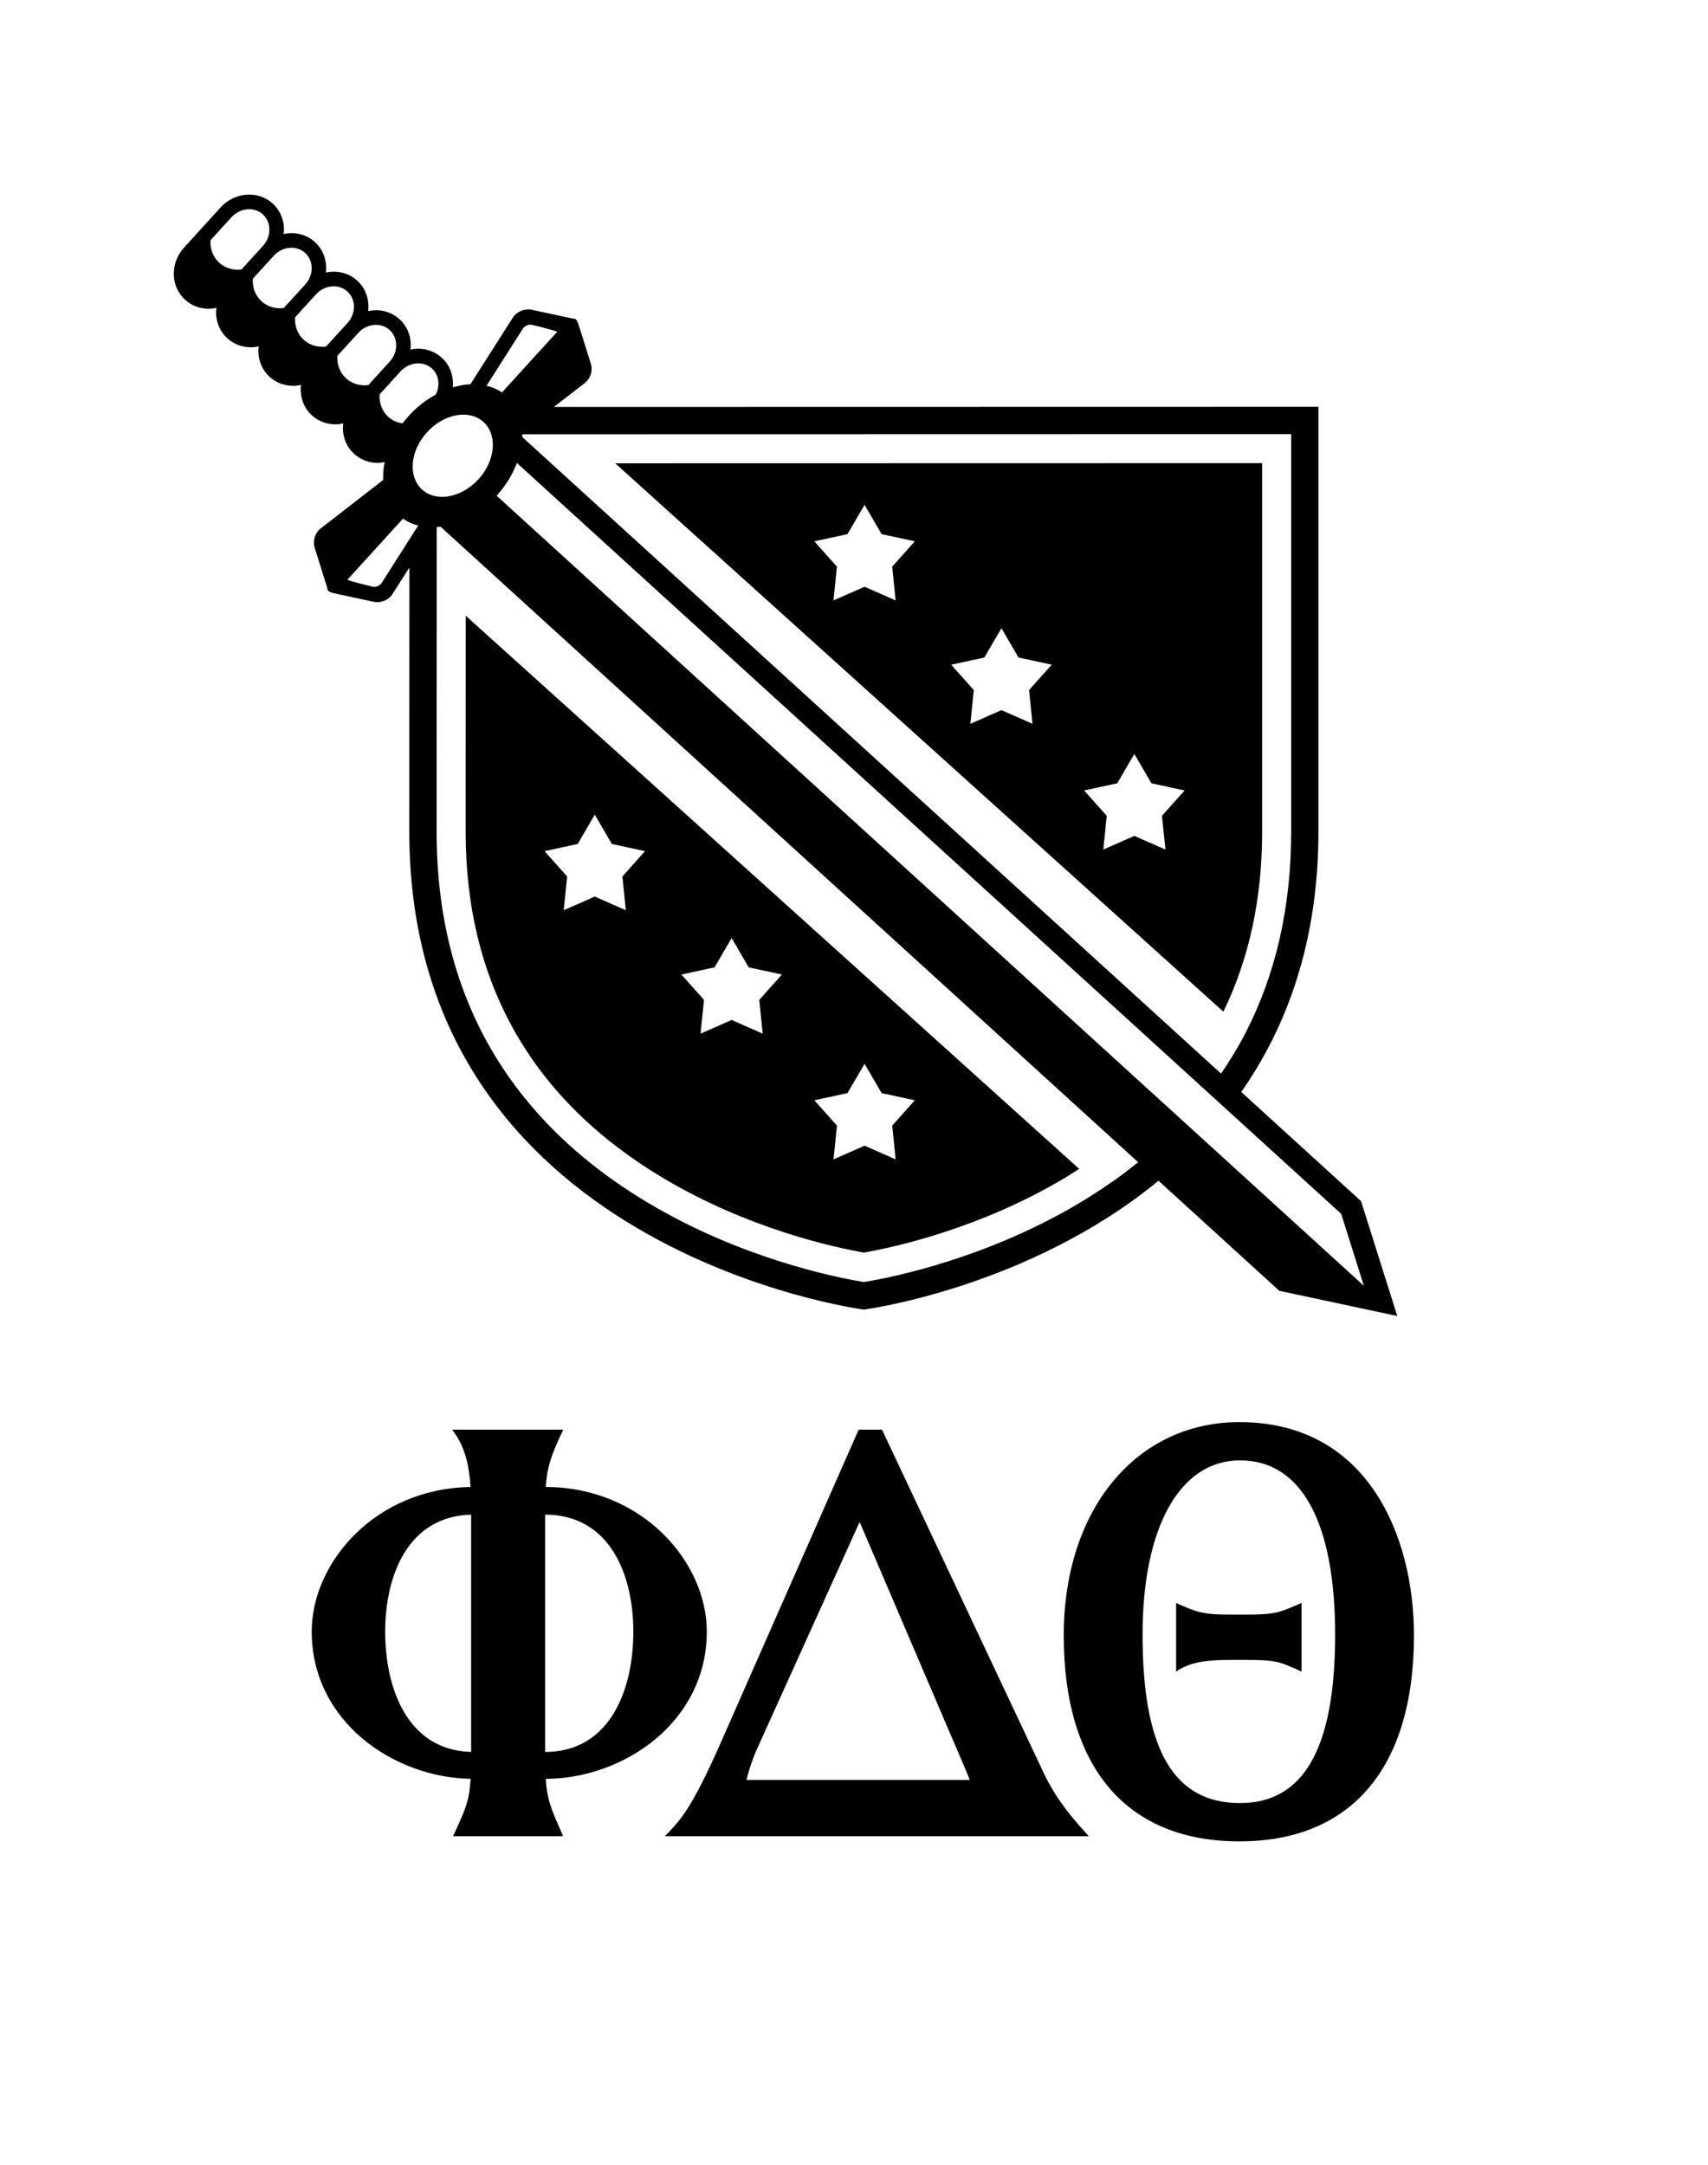 <?xml version="1.0" encoding="iso-8859-1"?>
<!-- Generator: Adobe Illustrator 16.0.0, SVG Export Plug-In . SVG Version: 6.00 Build 0)  -->
<!DOCTYPE svg PUBLIC "-//W3C//DTD SVG 1.1//EN" "http://www.w3.org/Graphics/SVG/1.1/DTD/svg11.dtd">
<svg version="1.1" id="Layer_1" xmlns="http://www.w3.org/2000/svg" xmlns:xlink="http://www.w3.org/1999/xlink" x="0px" y="0px"
	 width="147.584px" height="187.035px" viewBox="0 0 147.584 187.035" style="enable-background:new 0 0 147.584 187.035;"
	 xml:space="preserve">
<path d="M93.75,158.248c-1.543-1.7-2.707-3.207-3.734-5.452l-13.744-29.172l-0.061-0.126h-2.016l-11.471,26.029
	c-2.64,6.095-3.703,7.457-4.916,8.717l-0.357,0.371h36.631L93.75,158.248z M83.795,153.755H64.498
	c0.224-0.904,0.521-1.779,0.88-2.602l8.901-19.683l9.023,21.087C83.49,152.993,83.652,153.389,83.795,153.755"/>
<path d="M61.072,140.94c0-6.023-5.59-12.471-13.915-12.49c0.112-1.704,0.442-2.655,1.365-4.64l0.145-0.313H39.07l0.243,0.347
	c0.914,1.301,1.233,2.862,1.342,4.61c-8.217,0.119-13.72,6.509-13.72,12.485c0,7.772,7.083,12.613,13.73,12.719
	c-0.104,1.852-0.421,2.551-1.29,4.465l-0.223,0.491h9.171l0.331-0.012l-0.136-0.308c-0.91-2.077-1.248-2.851-1.363-4.633
	C53.856,153.646,61.072,148.785,61.072,140.94 M33.282,140.94c0-4.815,1.957-9.962,7.428-10.099v20.494
	C35.239,151.197,33.282,145.898,33.282,140.94 M47.103,130.836h0.015c5.608,0.026,7.607,5.236,7.607,10.104
	c0,5.012-1.999,10.376-7.607,10.401h-0.015V130.836z"/>
<path d="M107.096,122.846c-8.938,0-15.18,7.569-15.18,18.41c0,11.554,5.531,17.807,15.18,17.807c9.584,0,15.08-6.253,15.08-17.807
	C122.176,132.764,118.227,122.846,107.096,122.846 M107.146,155.755c-5.666,0-8.42-4.508-8.42-14.549
	c0-9.287,3.227-15.056,8.42-15.056c5.299,0,8.219,5.346,8.219,15.056C115.365,151.108,112.602,155.755,107.146,155.755"/>
<path d="M101.625,144.396v-5.931c1.949,0.903,2.541,1.009,4.908,1.009h0.99c2.646,0,2.959-0.14,4.943-1.009v5.931
	c-1.914-0.869-2.158-1.011-4.943-1.011h-0.99C104.516,143.386,102.912,143.491,101.625,144.396"/>
<path d="M120.736,113.68l-3.133-9.924l-10.35-9.428c3.973-5.679,6.668-13.014,6.668-22.489V35.141l-66.059,0.013l2.685-2.08
	c0.474-0.372,0.694-1.078,0.51-1.64l-0.912-2.913c-0.259-0.827-0.316-1.011-0.619-0.999H49.51c-0.079-0.017-0.332-0.066-0.631-0.133
	l-2.965-0.637c-0.103-0.02-0.214-0.029-0.327-0.024c-0.505,0.02-1.012,0.298-1.261,0.689l-3.677,5.773
	c-0.497,0.022-1.011,0.12-1.524,0.272c0.089-0.943-0.22-1.896-0.951-2.56c-0.582-0.531-1.35-0.808-2.162-0.777
	c-0.187,0.008-0.37,0.041-0.551,0.08c0.016-0.142,0.037-0.281,0.034-0.427c-0.011-0.86-0.358-1.645-0.975-2.207
	c-0.582-0.53-1.35-0.805-2.161-0.772c-0.184,0.008-0.366,0.038-0.546,0.076c0.113-0.966-0.196-1.949-0.944-2.632
	c-0.583-0.529-1.352-0.807-2.162-0.774c-0.185,0.007-0.366,0.037-0.547,0.076c0.113-0.966-0.196-1.951-0.943-2.633
	c-0.585-0.529-1.352-0.805-2.163-0.77c-0.184,0.006-0.367,0.037-0.549,0.076c0.016-0.141,0.038-0.283,0.035-0.428
	c-0.013-0.859-0.357-1.644-0.975-2.205c-0.585-0.532-1.353-0.809-2.164-0.775c-0.877,0.034-1.724,0.435-2.329,1.096l-3.175,3.487
	c-0.599,0.656-0.918,1.528-0.878,2.4c0.039,0.816,0.386,1.564,0.973,2.098c0.582,0.532,1.351,0.809,2.165,0.775
	c0.184-0.007,0.365-0.038,0.544-0.076c-0.021,0.177-0.038,0.354-0.029,0.532c0.037,0.82,0.383,1.564,0.973,2.102
	c0.583,0.53,1.351,0.805,2.163,0.772c0.185-0.008,0.37-0.038,0.55-0.078c-0.018,0.143-0.038,0.284-0.035,0.429
	c0.011,0.861,0.359,1.644,0.975,2.205c0.584,0.529,1.35,0.807,2.165,0.772c0.184-0.006,0.365-0.038,0.545-0.076
	c-0.114,0.968,0.196,1.95,0.943,2.631c0.582,0.53,1.351,0.808,2.163,0.774c0.184-0.006,0.366-0.039,0.546-0.077
	c-0.022,0.176-0.039,0.352-0.031,0.528c0.038,0.822,0.382,1.569,0.973,2.104c0.582,0.532,1.351,0.808,2.164,0.774
	c0.161-0.006,0.319-0.039,0.475-0.068c-0.106,0.526-0.154,1.048-0.13,1.546l-5.41,4.196c-0.472,0.366-0.694,1.07-0.513,1.643
	c0,0,1.047,3.349,1.081,3.459c0,0.363,0.249,0.419,1.085,0.596l2.969,0.638c0.11,0.022,0.223,0.03,0.335,0.025
	c0.502-0.021,0.993-0.291,1.249-0.689l1.469-2.306l-0.009,22.815c0,36.203,39.279,41.288,39.279,41.288s14.145-1.837,25.459-11.129
	l10.438,9.508L120.736,113.68z M117.844,111.052l-0.025-0.007L42.912,42.821c0.797-0.877,1.382-1.85,1.751-2.831l71.226,64.866
	L117.844,111.052z M111.566,71.839c0,6.472-1.311,12.249-3.906,17.312l-0.248,0.475c-0.572,1.072-1.215,2.108-1.906,3.113
	l-60.381-54.99c0.003-0.079,0.001-0.156,0.003-0.235l66.439-0.014V71.839z M45.182,28.385c0.151-0.236,0.503-0.384,0.778-0.327
	c0,0,2.06,0.495,2.183,0.608l-4.768,5.232c-0.403-0.274-0.853-0.464-1.333-0.582L45.182,28.385z M36.464,42.281
	c-1.228-1.12-1.036-3.332,0.434-4.939c1.464-1.61,3.649-2.007,4.881-0.887c1.224,1.117,1.035,3.331-0.435,4.942
	C39.875,43.004,37.691,43.406,36.464,42.281 M20.865,23.28c-0.69,0.083-1.39-0.1-1.923-0.585c-0.551-0.504-0.796-1.221-0.754-1.942
	l1.818-1.996c0.378-0.411,0.903-0.66,1.446-0.683c0.474-0.019,0.924,0.139,1.261,0.447c0.355,0.324,0.556,0.781,0.564,1.288
	c0.007,0.521-0.189,1.029-0.55,1.427L20.865,23.28z M24.516,26.611c-0.689,0.083-1.389-0.103-1.92-0.587
	c-0.552-0.503-0.797-1.22-0.754-1.94l1.818-1.997c0.378-0.414,0.904-0.662,1.444-0.684c0.476-0.02,0.926,0.14,1.262,0.446
	c0.748,0.682,0.755,1.901,0.016,2.718L24.516,26.611z M28.169,29.938c-0.687,0.085-1.388-0.099-1.919-0.583
	c-0.554-0.503-0.799-1.219-0.756-1.94l1.821-1.997c0.375-0.415,0.901-0.662,1.441-0.685c0.478-0.019,0.926,0.141,1.263,0.447
	c0.748,0.684,0.753,1.898,0.012,2.715L28.169,29.938z M31.824,33.265c-0.689,0.085-1.392-0.099-1.922-0.583
	c-0.551-0.501-0.796-1.22-0.755-1.938l1.821-1.997c0.375-0.414,0.899-0.663,1.441-0.683c0.476-0.021,0.923,0.138,1.26,0.446
	c0.355,0.322,0.555,0.779,0.562,1.284c0.009,0.527-0.185,1.032-0.548,1.431L31.824,33.265z M32.799,34.072l1.817-1.997
	c0.377-0.413,0.903-0.664,1.446-0.684c0.478-0.021,0.926,0.141,1.264,0.444c0.614,0.563,0.719,1.485,0.326,2.249
	c-0.824,0.45-1.619,1.058-2.322,1.829c-0.194,0.213-0.376,0.434-0.546,0.658c-0.449-0.065-0.88-0.239-1.233-0.56
	C33.001,35.509,32.757,34.792,32.799,34.072 M32.979,50.356c-0.149,0.238-0.5,0.382-0.777,0.325c0,0-2.061-0.493-2.181-0.608
	l4.8-5.268c0.396,0.278,0.84,0.475,1.312,0.596L32.979,50.356z M96.316,101.937l-1.135,0.775c-0.617,0.41-1.248,0.812-1.898,1.198
	c-8.021,4.787-16.135,6.415-18.432,6.8l-0.205,0.034l-0.209-0.034c-2.295-0.385-10.409-2.013-18.429-6.8
	c-12.131-7.238-18.283-18.029-18.283-32.071l0.01-26.309c0.11-0.01,0.219-0.02,0.329-0.035l60.279,54.899
	C97.688,100.921,97.02,101.437,96.316,101.937"/>
<path d="M105.709,87.393c2.225-4.579,3.35-9.77,3.35-15.555v-31.83L53.157,40.02L105.709,87.393z M96.539,67.665l1.475-2.535
	l1.479,2.535l2.867,0.618l-1.957,2.188l0.299,2.917l-2.688-1.182l-2.68,1.182l0.297-2.917l-1.957-2.188L96.539,67.665z
	 M85.055,56.798l1.477-2.53l1.475,2.53l2.867,0.622l-1.955,2.188l0.297,2.918l-2.684-1.184l-2.684,1.184l0.295-2.918l-1.955-2.188
	L85.055,56.798z M74.705,43.609l1.473,2.532l2.869,0.619l-1.953,2.189l0.293,2.915l-2.682-1.18l-2.684,1.18l0.295-2.915
	l-1.953-2.189l2.863-0.619L74.705,43.609z"/>
<path d="M57.293,101.758c7.42,4.429,14.918,6.018,17.354,6.443c2.432-0.426,9.932-2.015,17.35-6.443
	c0.428-0.257,0.836-0.526,1.246-0.792l-53-47.777L40.235,71.84C40.235,84.936,45.974,95.002,57.293,101.758 M73.229,94.428
	l1.477-2.534l1.475,2.534l2.865,0.616l-1.951,2.189l0.295,2.918l-2.684-1.183l-2.684,1.183l0.299-2.918l-1.957-2.189L73.229,94.428z
	 M61.743,83.563l1.477-2.532l1.474,2.532l2.867,0.62l-1.954,2.188l0.295,2.919l-2.683-1.183l-2.685,1.183l0.297-2.919l-1.955-2.188
	L61.743,83.563z M47.05,73.523l2.867-0.619l1.476-2.532l1.473,2.532l2.868,0.619l-1.953,2.189l0.294,2.918l-2.682-1.184
	l-2.683,1.184l0.295-2.918L47.05,73.523z"/>
</svg>

